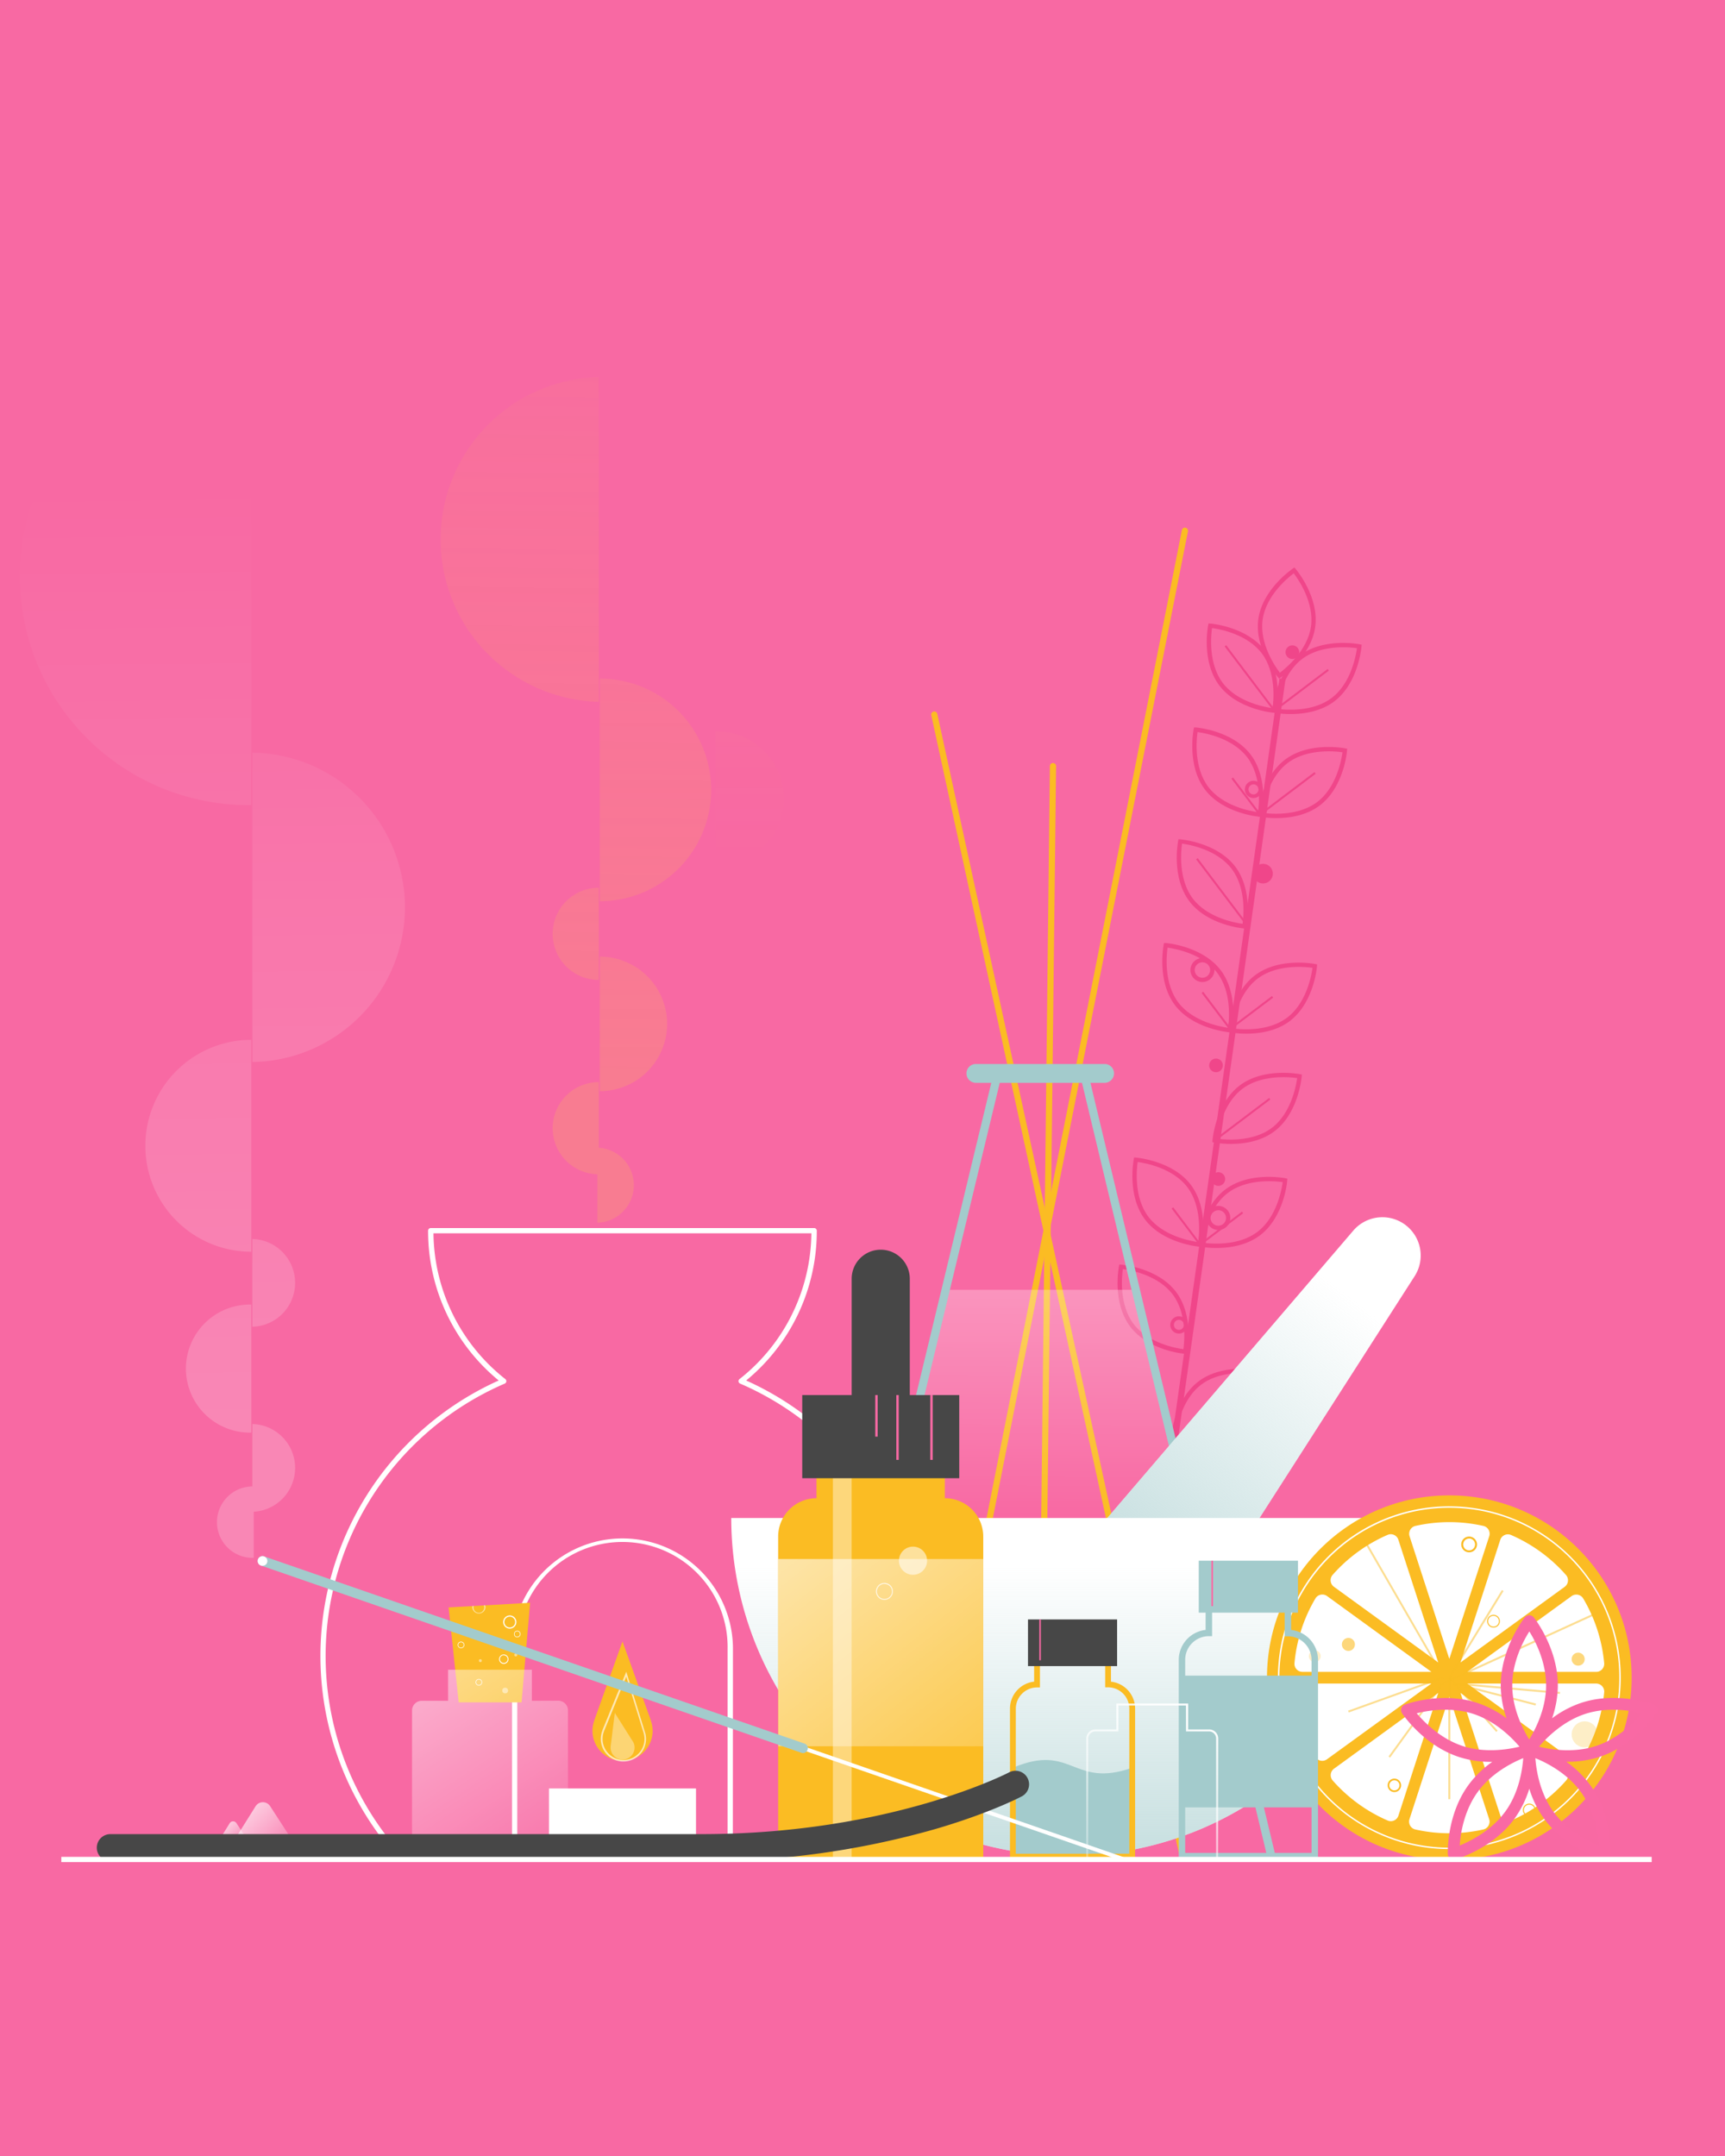 <svg xmlns="http://www.w3.org/2000/svg" xmlns:xlink="http://www.w3.org/1999/xlink" viewBox="0 0 600 750"><defs><style>.cls-1{fill:#f869a3;}.cls-2{fill:#f0468a;}.cls-3,.cls-39,.cls-40,.cls-41{fill:#fbbc23;}.cls-4{fill:url(#linear-gradient);}.cls-5{fill:#a3cbcc;}.cls-25,.cls-26,.cls-27,.cls-28,.cls-6,.cls-7,.cls-8{fill:#fff;}.cls-7{opacity:0.66;}.cls-8{opacity:0.37;}.cls-9{opacity:0.2;}.cls-10{fill:url(#linear-gradient-2);}.cls-11{fill:url(#linear-gradient-3);}.cls-12{fill:url(#linear-gradient-4);}.cls-13{fill:url(#linear-gradient-5);}.cls-14{fill:url(#linear-gradient-6);}.cls-15{fill:url(#linear-gradient-7);}.cls-16{fill:url(#linear-gradient-8);}.cls-17{fill:url(#linear-gradient-9);}.cls-18{fill:url(#linear-gradient-10);}.cls-19{fill:url(#linear-gradient-12);}.cls-20{fill:url(#linear-gradient-13);}.cls-21{opacity:0.4;}.cls-22{fill:#474747;}.cls-23{fill:#f969a4;}.cls-24{fill:url(#linear-gradient-14);}.cls-25{opacity:0.8;}.cls-26{opacity:0.55;}.cls-27,.cls-41{opacity:0.6;}.cls-28{opacity:0.48;}.cls-29{fill:url(#linear-gradient-15);}.cls-30{fill:url(#linear-gradient-16);}.cls-31{fill:url(#linear-gradient-17);}.cls-32{fill:url(#linear-gradient-18);}.cls-33{fill:url(#linear-gradient-19);}.cls-34{fill:url(#linear-gradient-20);}.cls-35{fill:url(#linear-gradient-21);}.cls-36{fill:url(#linear-gradient-22);}.cls-37{fill:url(#linear-gradient-23);}.cls-38{fill:url(#linear-gradient-24);}.cls-39{opacity:0.5;}.cls-40{opacity:0.25;}.cls-42{fill:url(#linear-gradient-25);}</style><linearGradient id="linear-gradient" x1="363.91" y1="255.75" x2="362.47" y2="526.97" gradientUnits="userSpaceOnUse"><stop offset="0" stop-color="#fff"/><stop offset="1" stop-color="#fff" stop-opacity="0"/></linearGradient><linearGradient id="linear-gradient-2" x1="-462.67" y1="374.2" x2="-458.42" y2="35.31" gradientTransform="translate(677.36)" gradientUnits="userSpaceOnUse"><stop offset="0" stop-color="#fcc74a"/><stop offset="1" stop-color="#fcc74a" stop-opacity="0"/></linearGradient><linearGradient id="linear-gradient-3" x1="-457.39" y1="374.27" x2="-453.14" y2="35.38" xlink:href="#linear-gradient-2"/><linearGradient id="linear-gradient-4" x1="-450.85" y1="374.35" x2="-446.6" y2="35.46" xlink:href="#linear-gradient-2"/><linearGradient id="linear-gradient-5" x1="-476.77" y1="374.02" x2="-472.52" y2="35.13" xlink:href="#linear-gradient-2"/><linearGradient id="linear-gradient-6" x1="-477.62" y1="374.01" x2="-473.37" y2="35.12" xlink:href="#linear-gradient-2"/><linearGradient id="linear-gradient-7" x1="-499.32" y1="373.74" x2="-495.08" y2="34.85" xlink:href="#linear-gradient-2"/><linearGradient id="linear-gradient-8" x1="-422.92" y1="-67.88" x2="-422.92" y2="299.42" xlink:href="#linear-gradient-2"/><linearGradient id="linear-gradient-9" x1="-416.88" y1="-67.88" x2="-416.88" y2="299.42" xlink:href="#linear-gradient-2"/><linearGradient id="linear-gradient-10" x1="-436.96" y1="-67.88" x2="-436.96" y2="299.42" xlink:href="#linear-gradient-2"/><linearGradient id="linear-gradient-12" x1="351.88" y1="610.02" x2="473.6" y2="454.1" gradientUnits="userSpaceOnUse"><stop offset="0" stop-color="#a3cbcc"/><stop offset="1" stop-color="#a3cbcc" stop-opacity="0"/></linearGradient><linearGradient id="linear-gradient-13" x1="371.86" y1="710.1" x2="371.86" y2="544.61" xlink:href="#linear-gradient-12"/><linearGradient id="linear-gradient-14" x1="218.48" y1="464.05" x2="367.19" y2="651.67" xlink:href="#linear-gradient"/><linearGradient id="linear-gradient-15" x1="87.78" y1="493.36" x2="198.45" y2="662.87" xlink:href="#linear-gradient"/><linearGradient id="linear-gradient-16" x1="7657.63" y1="493.24" x2="7661.68" y2="170.6" gradientTransform="matrix(-1, 0, 0, 1, 7739.29, 0)" xlink:href="#linear-gradient"/><linearGradient id="linear-gradient-17" x1="7662.66" y1="493.31" x2="7666.7" y2="170.66" gradientTransform="matrix(-1, 0, 0, 1, 7739.29, 0)" xlink:href="#linear-gradient"/><linearGradient id="linear-gradient-18" x1="7668.88" y1="493.38" x2="7672.93" y2="170.74" gradientTransform="matrix(-1, 0, 0, 1, 7739.29, 0)" xlink:href="#linear-gradient"/><linearGradient id="linear-gradient-19" x1="7687.51" y1="493.62" x2="7691.56" y2="170.97" gradientTransform="matrix(-1, 0, 0, 1, 7739.29, 0)" xlink:href="#linear-gradient"/><linearGradient id="linear-gradient-20" x1="7644.2" y1="493.07" x2="7648.25" y2="170.43" gradientTransform="matrix(-1, 0, 0, 1, 7739.29, 0)" xlink:href="#linear-gradient"/><linearGradient id="linear-gradient-21" x1="7643.39" y1="493.06" x2="7647.44" y2="170.42" gradientTransform="matrix(-1, 0, 0, 1, 7739.29, 0)" xlink:href="#linear-gradient"/><linearGradient id="linear-gradient-22" x1="7622.73" y1="492.81" x2="7626.78" y2="170.16" gradientTransform="matrix(-1, 0, 0, 1, 7739.29, 0)" xlink:href="#linear-gradient"/><linearGradient id="linear-gradient-23" x1="76.69" y1="621.91" x2="103.23" y2="648.45" xlink:href="#linear-gradient"/><linearGradient id="linear-gradient-24" x1="74.34" y1="631.26" x2="86.51" y2="643.43" xlink:href="#linear-gradient"/><linearGradient id="linear-gradient-25" x1="419.6" y1="596.78" x2="383.92" y2="651.43" gradientUnits="userSpaceOnUse"><stop offset="0" stop-color="#fff"/><stop offset="1" stop-color="#fff" stop-opacity="0.3"/></linearGradient></defs><title>Massage</title><g id="Layer_2" data-name="Layer 2"><g id="Layer_1-2" data-name="Layer 1"><rect class="cls-1" width="600" height="750"/><rect class="cls-2" x="216.58" y="432.85" width="401.54" height="2.11" transform="matrix(0.14, -0.99, 0.99, 0.14, -70.02, 787.35)"/><path class="cls-2" d="M448.94,248.39a32.84,32.84,0,0,1-5.79-.48l-.66-.13.05-.67c0-.51,1.16-12.78,9.48-19.07s20.42-4,20.93-3.91l.66.13-.05.67c-.05.52-1.16,12.78-9.48,19.07C459.31,247.6,453.3,248.39,448.94,248.39Zm-4.82-1.84c2.64.38,12.35,1.32,19.06-3.75s8.44-14.67,8.8-17.31c-2.64-.38-12.35-1.32-19.06,3.75S444.48,243.91,444.12,246.55Z"/><path class="cls-2" d="M444.9,236.05l-.44-.51c-.33-.4-8.22-9.86-6.78-20.19s11.6-17.28,12-17.57l.56-.37.43.51c.34.4,8.22,9.85,6.79,20.19s-11.61,17.27-12,17.57ZM450,199.43c-2.13,1.6-9.67,7.8-10.83,16.13s4.4,16.35,6,18.47c2.13-1.6,9.67-7.81,10.83-16.13S451.6,201.55,450,199.43Z"/><path class="cls-2" d="M443.86,248l-.67-.05c-.52,0-12.78-1.16-19.07-9.48s-4-20.42-3.91-20.93l.13-.66.66.05c.52,0,12.78,1.16,19.08,9.48h0c6.29,8.32,4,20.42,3.91,20.94Zm-22.29-29.49c-.38,2.64-1.32,12.35,3.74,19.06S440,246,442.63,246.35c.37-2.65,1.32-12.36-3.75-19.07S424.21,218.84,421.57,218.48Z"/><path class="cls-2" d="M443.91,284.59a33.15,33.15,0,0,1-5.8-.48l-.66-.13.06-.67c0-.52,1.15-12.78,9.48-19.07s20.42-4,20.93-3.91l.66.13-.06.66c0,.52-1.15,12.79-9.48,19.08C454.28,283.8,448.27,284.59,443.91,284.59Zm-4.83-1.84c2.64.37,12.36,1.32,19.06-3.75h0c6.72-5.07,8.45-14.67,8.81-17.31-2.64-.38-12.36-1.32-19.06,3.74S439.44,280.11,439.08,282.75Z"/><path class="cls-2" d="M438.82,284.17l-.66-.06c-.52,0-12.78-1.15-19.07-9.47s-4-20.42-3.92-20.94l.13-.65.67,0c.52.05,12.78,1.16,19.07,9.48s4,20.42,3.91,20.93Zm-22.29-29.5c-.37,2.65-1.32,12.36,3.75,19.07s14.67,8.45,17.31,8.8c.38-2.64,1.32-12.35-3.74-19.06S419.18,255,416.53,254.67Z"/><path class="cls-2" d="M433.43,323l-.67,0c-.52-.05-12.78-1.16-19.07-9.48s-4-20.42-3.91-20.93l.13-.66.66.05c.52.05,12.78,1.16,19.08,9.48s4,20.42,3.91,20.94Zm-22.29-29.49c-.38,2.64-1.32,12.35,3.74,19.06s14.68,8.44,17.32,8.81c.37-2.65,1.32-12.36-3.75-19.07h0C423.38,295.56,413.78,293.82,411.14,293.47Z"/><path class="cls-2" d="M433.48,359.58a33.15,33.15,0,0,1-5.8-.48L427,359l.06-.67c0-.52,1.15-12.78,9.48-19.07s20.42-4,20.93-3.91l.66.13-.06.66c0,.52-1.15,12.78-9.48,19.08C443.85,358.79,437.84,359.58,433.48,359.58Zm-4.83-1.84c2.64.37,12.36,1.32,19.06-3.75h0c6.71-5.06,8.45-14.67,8.81-17.31-2.64-.38-12.36-1.32-19.06,3.74S429,355.1,428.65,357.74Z"/><path class="cls-2" d="M428.39,359.16l-.66-.05c-.52-.05-12.78-1.16-19.07-9.48s-4-20.42-3.92-20.94l.13-.65.67,0c.52.05,12.78,1.16,19.07,9.48h0c6.29,8.32,4,20.42,3.91,20.93Zm-22.29-29.5c-.37,2.64-1.32,12.36,3.75,19.07s14.67,8.44,17.31,8.8c.38-2.64,1.32-12.35-3.74-19.06h0C418.34,331.76,408.74,330,406.1,329.66Z"/><path class="cls-2" d="M428.15,397.93a33,33,0,0,1-5.8-.48l-.66-.13.05-.66c.05-.52,1.16-12.78,9.48-19.07s20.42-4,20.94-3.92l.65.13-.05.67c-.05.52-1.16,12.78-9.48,19.07h0C438.51,397.14,432.5,397.93,428.15,397.93Zm-4.83-1.84c2.64.38,12.35,1.32,19.06-3.74h0c6.71-5.08,8.45-14.68,8.81-17.32-2.64-.37-12.36-1.32-19.07,3.75S423.68,393.45,423.32,396.09Z"/><path class="cls-2" d="M423.11,434.13a33.15,33.15,0,0,1-5.8-.48l-.66-.13.06-.67c0-.51,1.15-12.78,9.48-19.07s20.42-4,20.93-3.91l.66.13-.06.67c0,.52-1.15,12.78-9.47,19.07C433.48,433.34,427.47,434.13,423.11,434.13Zm-4.83-1.84c2.64.38,12.36,1.32,19.06-3.75h0c6.72-5.07,8.45-14.67,8.81-17.31-2.64-.38-12.36-1.32-19.06,3.75S418.64,429.65,418.28,432.29Z"/><path class="cls-2" d="M413.83,500.87a33.15,33.15,0,0,1-5.8-.48l-.66-.13.06-.67c0-.52,1.15-12.78,9.48-19.07s20.42-4,20.93-3.91l.66.13-.06.66c0,.52-1.15,12.78-9.48,19.07h0C424.19,500.08,418.19,500.87,413.83,500.87ZM409,499c2.64.37,12.36,1.32,19.06-3.75h0c6.72-5.07,8.45-14.67,8.81-17.31-2.64-.38-12.36-1.32-19.06,3.74S409.36,496.39,409,499Z"/><path class="cls-2" d="M418,433.71l-.67,0c-.52-.05-12.78-1.16-19.07-9.48s-4-20.42-3.92-20.93l.13-.66.67.05c.52.05,12.78,1.16,19.07,9.48s4,20.43,3.91,20.94Zm-22.3-29.49c-.37,2.64-1.32,12.35,3.75,19.06s14.67,8.44,17.32,8.81c.37-2.65,1.32-12.36-3.75-19.07S398.38,404.58,395.73,404.22Z"/><path class="cls-2" d="M412.85,471l-.67-.05c-.52,0-12.78-1.16-19.07-9.48s-4-20.42-3.92-20.93l.13-.66.67.06c.52,0,12.78,1.15,19.07,9.47s4,20.43,3.92,20.94Zm-22.3-29.49c-.37,2.64-1.32,12.36,3.75,19.06S409,469,411.62,469.33c.37-2.64,1.32-12.36-3.75-19.07h0C402.8,443.56,393.2,441.82,390.55,441.46Z"/><polygon class="cls-2" points="443.19 247.66 425.95 224.86 426.51 224.44 443.32 246.68 461.79 232.72 462.21 233.28 443.19 247.66"/><rect class="cls-2" x="424.49" y="295.86" width="0.7" height="28.23" transform="translate(-100.99 318.85) rotate(-37.08)"/><rect class="cls-2" x="420.02" y="389.12" width="24.07" height="0.7" transform="translate(-147.45 339.05) rotate(-37.06)"/><polygon class="cls-2" points="438.15 283.88 428.32 270.88 428.88 270.46 438.29 282.89 457.2 268.59 457.63 269.16 438.15 283.88"/><polygon class="cls-2" points="427.78 358.42 417.95 345.42 418.52 345 427.92 357.44 442.42 346.48 442.84 347.04 427.78 358.42"/><polygon class="cls-2" points="417.35 433.42 407.52 420.42 408.09 420 417.49 432.44 431.99 421.48 432.41 422.04 417.35 433.42"/><circle class="cls-2" cx="439.31" cy="303.91" r="3.42"/><path class="cls-2" d="M423.77,427.87a4.18,4.18,0,1,1,4.17-4.17A4.17,4.17,0,0,1,423.77,427.87Zm0-6.85a2.68,2.68,0,1,0,2.67,2.68A2.68,2.68,0,0,0,423.77,421Z"/><path class="cls-2" d="M418.24,341.61a4.17,4.17,0,1,1,4.17-4.17A4.18,4.18,0,0,1,418.24,341.61Zm0-6.85a2.68,2.68,0,1,0,2.67,2.68A2.68,2.68,0,0,0,418.24,334.76Z"/><circle class="cls-2" cx="422.96" cy="370.62" r="2.38"/><path class="cls-2" d="M410.06,463.9a3,3,0,1,1,3-3A3,3,0,0,1,410.06,463.9Zm0-4.76a1.74,1.74,0,1,0,1.74,1.74A1.74,1.74,0,0,0,410.06,459.14Z"/><circle class="cls-2" cx="423.77" cy="410.15" r="2.38"/><path class="cls-2" d="M436,277.61a3,3,0,1,1,3-3A3,3,0,0,1,436,277.61Zm0-4.75a1.74,1.74,0,1,0,1.74,1.74A1.74,1.74,0,0,0,436,272.86Z"/><circle class="cls-2" cx="449.52" cy="226.87" r="2.38"/><path class="cls-3" d="M320.35,650l-.2,0a1.07,1.07,0,0,1-.85-1.27l91.77-464.21a1.08,1.08,0,1,1,2.11.42L321.41,649.14A1.08,1.08,0,0,1,320.35,650Z"/><path class="cls-3" d="M412.13,650.32a1.08,1.08,0,0,1-1.05-.85L323.92,248.8a1.07,1.07,0,1,1,2.1-.45L413.18,649a1.07,1.07,0,0,1-.82,1.28Z"/><path class="cls-3" d="M361.83,650h0a1.08,1.08,0,0,1-1.06-1.09l4.41-382.42a1.08,1.08,0,0,1,1.08-1.06h0a1.08,1.08,0,0,1,1.07,1.09L362.9,648.94A1.07,1.07,0,0,1,361.83,650Z"/><polygon class="cls-4" points="280.61 649.24 443.05 649.24 395.94 452.4 393.77 448.68 328.92 448.68 280.61 649.24"/><path class="cls-5" d="M444.87,650.67H278.79L345.92,372h32.25l.26,1.1ZM282.43,647.8h158.8l-65.33-273H348.19Z"/><path class="cls-5" d="M384.21,376.68H339.44a3.28,3.28,0,1,1,0-6.56h44.77a3.28,3.28,0,1,1,0,6.56Z"/><path class="cls-6" d="M292.9,647.77H254a.92.92,0,0,1-.92-.91V573.59a36.59,36.59,0,1,0-73.17,0v73.27a.92.92,0,0,1-.92.91H140.14a.92.92,0,0,1-.68-.29,105.06,105.06,0,0,1,34-167.25,67.24,67.24,0,0,1-24.56-52.11.92.92,0,0,1,.91-.92H283.19a.92.92,0,0,1,.91.92,67.24,67.24,0,0,1-24.56,52.11,105.06,105.06,0,0,1,34,167.25A.92.92,0,0,1,292.9,647.77Zm-38-1.83h37.55A103.23,103.23,0,0,0,257.43,481.3a.91.91,0,0,1-.55-.72.93.93,0,0,1,.34-.84,65.41,65.41,0,0,0,25-50.71H150.77a65.41,65.41,0,0,0,25,50.71.93.93,0,0,1,.34.84.92.92,0,0,1-.54.72,103.23,103.23,0,0,0-35.07,164.64H178.1V573.59a38.42,38.42,0,1,1,76.84,0Z"/><rect class="cls-6" x="190.95" y="622.15" width="51.14" height="24.7"/><path class="cls-3" d="M226.38,598.54h0l0-.08,0,0L216.52,571l-9.82,27.47,0,0,0,.08h0A10.46,10.46,0,1,0,227,602,10.61,10.61,0,0,0,226.38,598.54Z"/><path class="cls-7" d="M216.85,612.79h-.35a7.88,7.88,0,0,1-7.52-8.22,8,8,0,0,1,.56-2.6l0-.09,8.3-20.35,6.65,21.55h0a8,8,0,0,1,.21,2.19A7.89,7.89,0,0,1,216.85,612.79Zm-7-10.72.27.11a7.13,7.13,0,0,0-.52,2.41,7.29,7.29,0,1,0,14.25-1.81l-.1-.33-5.92-19.18-7.68,18.82Z"/><path class="cls-8" d="M220.05,605.7h0l0,0v0l-6.2-9.83-1.44,11.54v0h0a4,4,0,0,0,.07,1.41,4.17,4.17,0,1,0,7.6-3.12Z"/><g class="cls-9"><path class="cls-10" d="M207.77,399.23v26.11a13.06,13.06,0,0,0,0-26.11Z"/><path class="cls-11" d="M208.64,332.78v46.8a23.4,23.4,0,0,0,0-46.8Z"/><path class="cls-12" d="M208.64,236.05v77.44a38.72,38.72,0,1,0,0-77.44Z"/><path class="cls-13" d="M208.27,408.5V376.43a16,16,0,0,0,0,32.07Z"/><path class="cls-14" d="M208.27,340.88V308.81a16,16,0,0,0,0,32.07Z"/><path class="cls-15" d="M208.27,244.15v-113a56.52,56.52,0,0,0,0,113Z"/></g><g class="cls-9"><path class="cls-16" d="M247.91,320.85V347a13.06,13.06,0,0,0,0-26.11Z"/><path class="cls-17" d="M248.78,254.4v46.79a23.4,23.4,0,1,0,0-46.79Z"/><path class="cls-18" d="M248.41,330.12V298.05a16,16,0,0,0,0,32.07Z"/><path class="cls-18" d="M248.41,262.5V230.43a16,16,0,0,0,0,32.07Z"/></g><path class="cls-6" d="M334.71,587l136-158.91a13.32,13.32,0,0,1,18.88-1.37h0a13.31,13.31,0,0,1,2.45,17.23L379.14,620a27.74,27.74,0,0,1-38.49,8.28h0A27.75,27.75,0,0,1,334.71,587Z"/><path class="cls-19" d="M334.71,587l136-158.91a13.32,13.32,0,0,1,18.88-1.37h0a13.31,13.31,0,0,1,2.45,17.23L379.14,620a27.74,27.74,0,0,1-38.49,8.28h0A27.75,27.75,0,0,1,334.71,587Z"/><path class="cls-6" d="M489.35,528.07a117.49,117.49,0,0,1-235,0"/><path class="cls-20" d="M489.35,528.07a117.49,117.49,0,0,1-235,0"/><path class="cls-3" d="M328.64,521.18V498.12H284v23.06h0a13.35,13.35,0,0,0-13.34,13.35V647.12H342V534.53a13.35,13.35,0,0,0-13.34-13.35Z"/><g class="cls-21"><rect class="cls-6" x="289.71" y="498.12" width="6.51" height="148.99"/></g><rect class="cls-22" x="279.04" y="485.3" width="54.61" height="28.92"/><rect class="cls-23" x="323.58" y="485.3" width="0.83" height="22.54"/><rect class="cls-24" x="270.7" y="542.33" width="71.28" height="65.14"/><path class="cls-22" d="M306.34,434.73h0a10.11,10.11,0,0,1,10.11,10.11v54.92a0,0,0,0,1,0,0H296.23a0,0,0,0,1,0,0V444.84a10.11,10.11,0,0,1,10.11-10.11Z"/><rect class="cls-23" x="311.77" y="485.3" width="0.83" height="22.54"/><rect class="cls-23" x="304.44" y="485.3" width="0.83" height="14.46"/><path class="cls-25" d="M307.64,556.54a2.94,2.94,0,1,1,2.93-2.94A2.94,2.94,0,0,1,307.64,556.54Zm0-5.57a2.63,2.63,0,1,0,2.63,2.63A2.63,2.63,0,0,0,307.64,551Z"/><circle class="cls-26" cx="317.57" cy="542.92" r="4.9"/><path class="cls-5" d="M393.81,645.83V614.94c-20.75,7.3-20.75-8.76-41.5,0v30.89Z"/><path class="cls-3" d="M394.82,646.84H351.3V594.36a9.43,9.43,0,0,1,8.4-9.37V570.41h26.72V585a9.43,9.43,0,0,1,8.4,9.37Zm-41.5-2H392.8V594.36a7.41,7.41,0,0,0-7.39-7.4h-1V572.44H361.72V587h-1a7.41,7.41,0,0,0-7.39,7.4Z"/><rect class="cls-22" x="357.56" y="563.35" width="31" height="16.23"/><rect class="cls-23" x="361.5" y="563.35" width="0.53" height="14.2"/><polygon class="cls-3" points="159.54 592.19 156.04 559.17 184.38 557.55 181.41 592.19 159.54 592.19"/><path class="cls-27" d="M168.44,559.17a1.88,1.88,0,0,1-3.76,0,2,2,0,0,1,.08-.5l-.43,0a2.52,2.52,0,0,0-.05.48,2.29,2.29,0,0,0,4.57,0,2.48,2.48,0,0,0-.13-.73l-.42,0A1.87,1.87,0,0,1,168.44,559.17Z"/><path class="cls-6" d="M177.31,566.54a2.29,2.29,0,1,1,2.29-2.28A2.29,2.29,0,0,1,177.31,566.54Zm0-4.16a1.88,1.88,0,1,0,1.88,1.88A1.88,1.88,0,0,0,177.31,562.38Z"/><path class="cls-6" d="M160.36,573.36a1.15,1.15,0,1,1,1.14-1.14A1.15,1.15,0,0,1,160.36,573.36Zm0-2.08a.94.94,0,1,0,.93.94A.94.94,0,0,0,160.36,571.28Z"/><circle class="cls-28" cx="167.08" cy="577.69" r="0.52"/><circle class="cls-28" cx="179.4" cy="575.69" r="0.52"/><circle class="cls-28" cx="175.71" cy="588.08" r="1"/><path class="cls-6" d="M179.92,569.56a1.14,1.14,0,1,1,1.14-1.14A1.15,1.15,0,0,1,179.92,569.56Zm0-2.08a.94.94,0,1,0,.93.94A.94.94,0,0,0,179.92,567.48Z"/><path class="cls-6" d="M166.56,586.35a1.14,1.14,0,1,1,1.14-1.14A1.14,1.14,0,0,1,166.56,586.35Zm0-2.08a.94.94,0,1,0,.94.94A.94.94,0,0,0,166.56,584.27Z"/><path class="cls-6" d="M175.23,578.8a1.63,1.63,0,1,1,1.63-1.63A1.63,1.63,0,0,1,175.23,578.8Zm0-3a1.34,1.34,0,1,0,1.34,1.33A1.34,1.34,0,0,0,175.23,575.84Z"/><path class="cls-29" d="M185,591.65v-10.8H155.86v10.8H146.7a3.38,3.38,0,0,0-3.38,3.38v50.86h54.24V595a3.39,3.39,0,0,0-3.38-3.38Z"/><g class="cls-9"><path class="cls-30" d="M88.25,517.08v24.85a12.43,12.43,0,1,1,0-24.85Z"/><path class="cls-31" d="M87.42,453.81v44.55a22.28,22.28,0,1,1,0-44.55Z"/><path class="cls-32" d="M87.42,361.72v73.72a36.86,36.86,0,0,1,0-73.72Z"/><path class="cls-33" d="M87.42,120.83V280.08a79.63,79.63,0,1,1,0-159.25Z"/><path class="cls-34" d="M87.77,525.9V495.37a15.27,15.27,0,0,1,0,30.53Z"/><path class="cls-35" d="M87.77,461.52V431a15.27,15.27,0,0,1,0,30.53Z"/><path class="cls-36" d="M87.77,369.43V261.82a53.81,53.81,0,0,1,0,107.61Z"/></g><rect class="cls-6" x="241.85" y="435.37" width="1.35" height="320.06" transform="translate(-399.46 629.61) rotate(-70.89)"/><path class="cls-5" d="M279.3,609.83a1.52,1.52,0,0,1-.55-.1l-188-65.14a1.68,1.68,0,1,1,1.11-3.18l188,65.14a1.69,1.69,0,0,1-.56,3.28Z"/><path class="cls-37" d="M100.62,638.58,94,628.36a3,3,0,0,0-5.11,0l-6.38,10.17Z"/><path class="cls-38" d="M85.31,638.9l-3.06-4.68a1.39,1.39,0,0,0-2.34,0L77,638.9Z"/><path class="cls-6" d="M91.31,544.68l-.33,0a1.24,1.24,0,0,1-.31-.1,1.59,1.59,0,0,1-.29-.15,1.58,1.58,0,0,1-.47-.47,1.59,1.59,0,0,1-.15-.29,1.24,1.24,0,0,1-.1-.31,1.83,1.83,0,0,1,0-.66,1.19,1.19,0,0,1,.1-.32,1.59,1.59,0,0,1,.15-.29,1.27,1.27,0,0,1,.21-.25,1.33,1.33,0,0,1,.26-.21,1.18,1.18,0,0,1,.29-.16l.31-.1a1.83,1.83,0,0,1,.66,0l.32.1a1.18,1.18,0,0,1,.29.16,1.71,1.71,0,0,1,.26.21,1.69,1.69,0,0,1,.2.25,1.64,1.64,0,0,1,.16.29,1.68,1.68,0,0,1,.09.32,1.38,1.38,0,0,1,0,.66,1.81,1.81,0,0,1-.09.31,1.64,1.64,0,0,1-.16.29,1.33,1.33,0,0,1-.21.26A1.69,1.69,0,0,1,91.31,544.68Z"/><path class="cls-22" d="M244,647.47H38.39a4.72,4.72,0,1,1,0-9.44H244c65.64,0,106.62-21.28,107-21.49a4.72,4.72,0,0,1,4.43,8.34c-.44.23-11,5.8-30.09,11.38A292.69,292.69,0,0,1,244,647.47Z"/><circle class="cls-3" cx="504.11" cy="583.61" r="63.42"/><path class="cls-6" d="M504.11,524.5A59.12,59.12,0,1,1,445,583.61a59.17,59.17,0,0,1,59.11-59.11m0-.51a59.62,59.62,0,1,0,59.62,59.62A59.62,59.62,0,0,0,504.11,524Z"/><path class="cls-6" d="M504.11,577.07,518,534.4a2.79,2.79,0,0,0-2.07-3.59,53.71,53.71,0,0,0-23.58,0,2.8,2.8,0,0,0-2.07,3.59Z"/><path class="cls-6" d="M500.26,578.32l-13.87-42.68a2.77,2.77,0,0,0-3.72-1.72,54.26,54.26,0,0,0-19.12,13.9A2.81,2.81,0,0,0,464,552Z"/><path class="cls-6" d="M508,578.32,544.24,552a2.81,2.81,0,0,0,.43-4.14,54.31,54.31,0,0,0-19.11-13.9,2.78,2.78,0,0,0-3.73,1.72Z"/><path class="cls-6" d="M550.7,611.15a53.86,53.86,0,0,0,7.28-22.5,2.79,2.79,0,0,0-2.79-3H510.34L546.64,612A2.8,2.8,0,0,0,550.7,611.15Z"/><path class="cls-6" d="M510.34,581.59h44.85a2.79,2.79,0,0,0,2.79-3,53.86,53.86,0,0,0-7.28-22.5,2.8,2.8,0,0,0-4.06-.86Z"/><path class="cls-6" d="M508,588.91l13.87,42.68a2.78,2.78,0,0,0,3.73,1.72,54.31,54.31,0,0,0,19.11-13.9,2.81,2.81,0,0,0-.43-4.14Z"/><path class="cls-6" d="M504.11,590.16l-13.86,42.67a2.8,2.8,0,0,0,2.07,3.59,53.71,53.71,0,0,0,23.58,0,2.79,2.79,0,0,0,2.07-3.59Z"/><path class="cls-6" d="M500.26,588.91,464,615.27a2.81,2.81,0,0,0-.43,4.14,54.26,54.26,0,0,0,19.12,13.9,2.77,2.77,0,0,0,3.72-1.72Z"/><path class="cls-6" d="M457.52,556.08a53.7,53.7,0,0,0-7.27,22.5,2.78,2.78,0,0,0,2.78,3h44.85l-36.3-26.37A2.8,2.8,0,0,0,457.52,556.08Z"/><path class="cls-6" d="M497.88,585.64H453a2.78,2.78,0,0,0-2.78,3,53.7,53.7,0,0,0,7.27,22.5,2.8,2.8,0,0,0,4.06.86Z"/><polygon class="cls-39" points="504.45 625.88 503.77 625.88 503.77 583.52 503.82 583.44 522.4 553.11 522.98 553.46 504.45 583.71 504.45 625.88"/><rect class="cls-39" x="512.05" y="580.47" width="0.67" height="24.95" transform="translate(-264.39 489.3) rotate(-41.57)"/><rect class="cls-39" x="467.98" y="589.17" width="34.83" height="0.67" transform="translate(-170.98 199.26) rotate(-19.8)"/><polygon class="cls-39" points="534.08 593.28 505.82 585.96 505.93 585.3 542.61 588.58 542.55 589.25 509.95 586.34 534.25 592.63 534.08 593.28"/><rect class="cls-39" x="486.82" y="531.34" width="0.67" height="52.37" transform="translate(-213.59 318.56) rotate(-30.02)"/><polygon class="cls-39" points="483.51 611.42 482.97 611.02 501.56 585.37 501.64 585.33 555.59 560.68 555.87 561.3 502.01 585.91 483.51 611.42"/><path class="cls-3" d="M511,540a2.74,2.74,0,1,1,2.74-2.73A2.73,2.73,0,0,1,511,540Zm0-4.79a2.06,2.06,0,1,0,2.06,2.06A2.06,2.06,0,0,0,511,535.19Z"/><path class="cls-3" d="M485,623.4a2.34,2.34,0,1,1,2.34-2.34A2.34,2.34,0,0,1,485,623.4Zm0-4.1a1.76,1.76,0,1,0,1.76,1.76A1.76,1.76,0,0,0,485,619.3Z"/><path class="cls-3" d="M519.49,566.18A2.22,2.22,0,1,1,521.7,564,2.22,2.22,0,0,1,519.49,566.18Zm0-4.1a1.88,1.88,0,1,0,1.87,1.88A1.88,1.88,0,0,0,519.49,562.08Z"/><path class="cls-3" d="M531.93,631.86a2.22,2.22,0,1,1,2.21-2.21A2.22,2.22,0,0,1,531.93,631.86Zm0-4.09a1.88,1.88,0,1,0,1.88,1.88A1.88,1.88,0,0,0,531.93,627.77Z"/><circle class="cls-40" cx="457.32" cy="576.13" r="2.05"/><circle class="cls-40" cx="551.2" cy="603.33" r="4.53"/><circle class="cls-41" cx="548.93" cy="577.16" r="2.27"/><circle class="cls-41" cx="469.01" cy="572.04" r="2.27"/><path class="cls-5" d="M458.44,646.81H410V577.43A10.5,10.5,0,0,1,419.35,567V550.78h29.74V567a10.5,10.5,0,0,1,9.35,10.42Zm-46.2-2.25h43.95V577.43a8.23,8.23,0,0,0-8.23-8.22h-1.12V553H421.6v16.17h-1.13a8.23,8.23,0,0,0-8.23,8.22Z"/><rect class="cls-5" x="416.96" y="542.92" width="34.51" height="18.07"/><rect class="cls-23" x="421.35" y="542.92" width="0.58" height="15.8"/><rect class="cls-5" x="411.12" y="582.9" width="46.2" height="45.83"/><path class="cls-42" d="M423.68,647.45H377.83V604.76a3.16,3.16,0,0,1,3.16-3.15h7.29v-9h25v9h7.29a3.16,3.16,0,0,1,3.16,3.15Zm-45.17-.67H423v-42a2.49,2.49,0,0,0-2.48-2.48h-8v-9H389v9h-8a2.49,2.49,0,0,0-2.48,2.48Z"/><path class="cls-23" d="M558.24,646.92a2.08,2.08,0,0,1-.55-.07c-.53-.15-13.05-3.77-20.64-14.22a36,36,0,0,1-5.12-10.4,36,36,0,0,1-5.13,10.4c-7.59,10.45-20.11,14.07-20.64,14.22a2,2,0,0,1-2.57-1.87c0-.55-.44-13.57,7.15-24a35.59,35.59,0,0,1,8.31-8.09,35.77,35.77,0,0,1-11.48-1.66c-12.28-4-19.6-14.78-19.9-15.24a2,2,0,0,1-.24-1.75,2,2,0,0,1,1.22-1.27c.52-.19,12.77-4.62,25.06-.63A36.16,36.16,0,0,1,524,597.73a35.94,35.94,0,0,1-2-11.43c0-12.92,8-23.21,8.34-23.64a2,2,0,0,1,1.59-.77h0a2.05,2.05,0,0,1,1.59.77c.34.43,8.34,10.72,8.34,23.64a35.94,35.94,0,0,1-2,11.43,35.89,35.89,0,0,1,10.26-5.41c12.28-4,24.54.44,25.05.63a2,2,0,0,1,1,3c-.31.46-7.62,11.25-19.91,15.24h0a36,36,0,0,1-11.47,1.66,35.78,35.78,0,0,1,8.31,8.09c7.59,10.45,7.16,23.47,7.14,24a2,2,0,0,1-.83,1.56A2.05,2.05,0,0,1,558.24,646.92Zm-28.42-35.33c-3.74,1.52-11,5.14-15.81,11.74s-6,14.52-6.29,18.66c3.85-1.56,11-5.18,15.81-11.74S529.53,615.61,529.82,611.59Zm4.22,0c.29,4,1.49,12.06,6.29,18.66s11.94,10.17,15.8,11.74c-.31-4.15-1.52-12.1-6.29-18.66S537.78,613.11,534,611.59ZM492.77,596c2.68,3.17,8.34,8.89,16.05,11.4s15.77,1.18,19.7.21c-2.61-3.08-8.3-8.88-16.06-11.4S496.8,595,492.77,596Zm42.57,11.61c3.92,1,11.93,2.31,19.69-.21s13.39-8.22,16.06-11.4c-4-1-12-2.29-19.69.21S537.94,604.49,535.34,607.57Zm-3.41-40.06C529.74,571,526,578.19,526,586.3s3.76,15.36,5.89,18.8c2.13-3.44,5.88-10.64,5.88-18.8S534.12,571,531.93,567.51Z"/><rect class="cls-1" x="21.33" y="646.86" width="553.17" height="95.9"/><rect class="cls-6" x="21.33" y="645.94" width="553.17" height="1.83"/></g></g></svg>